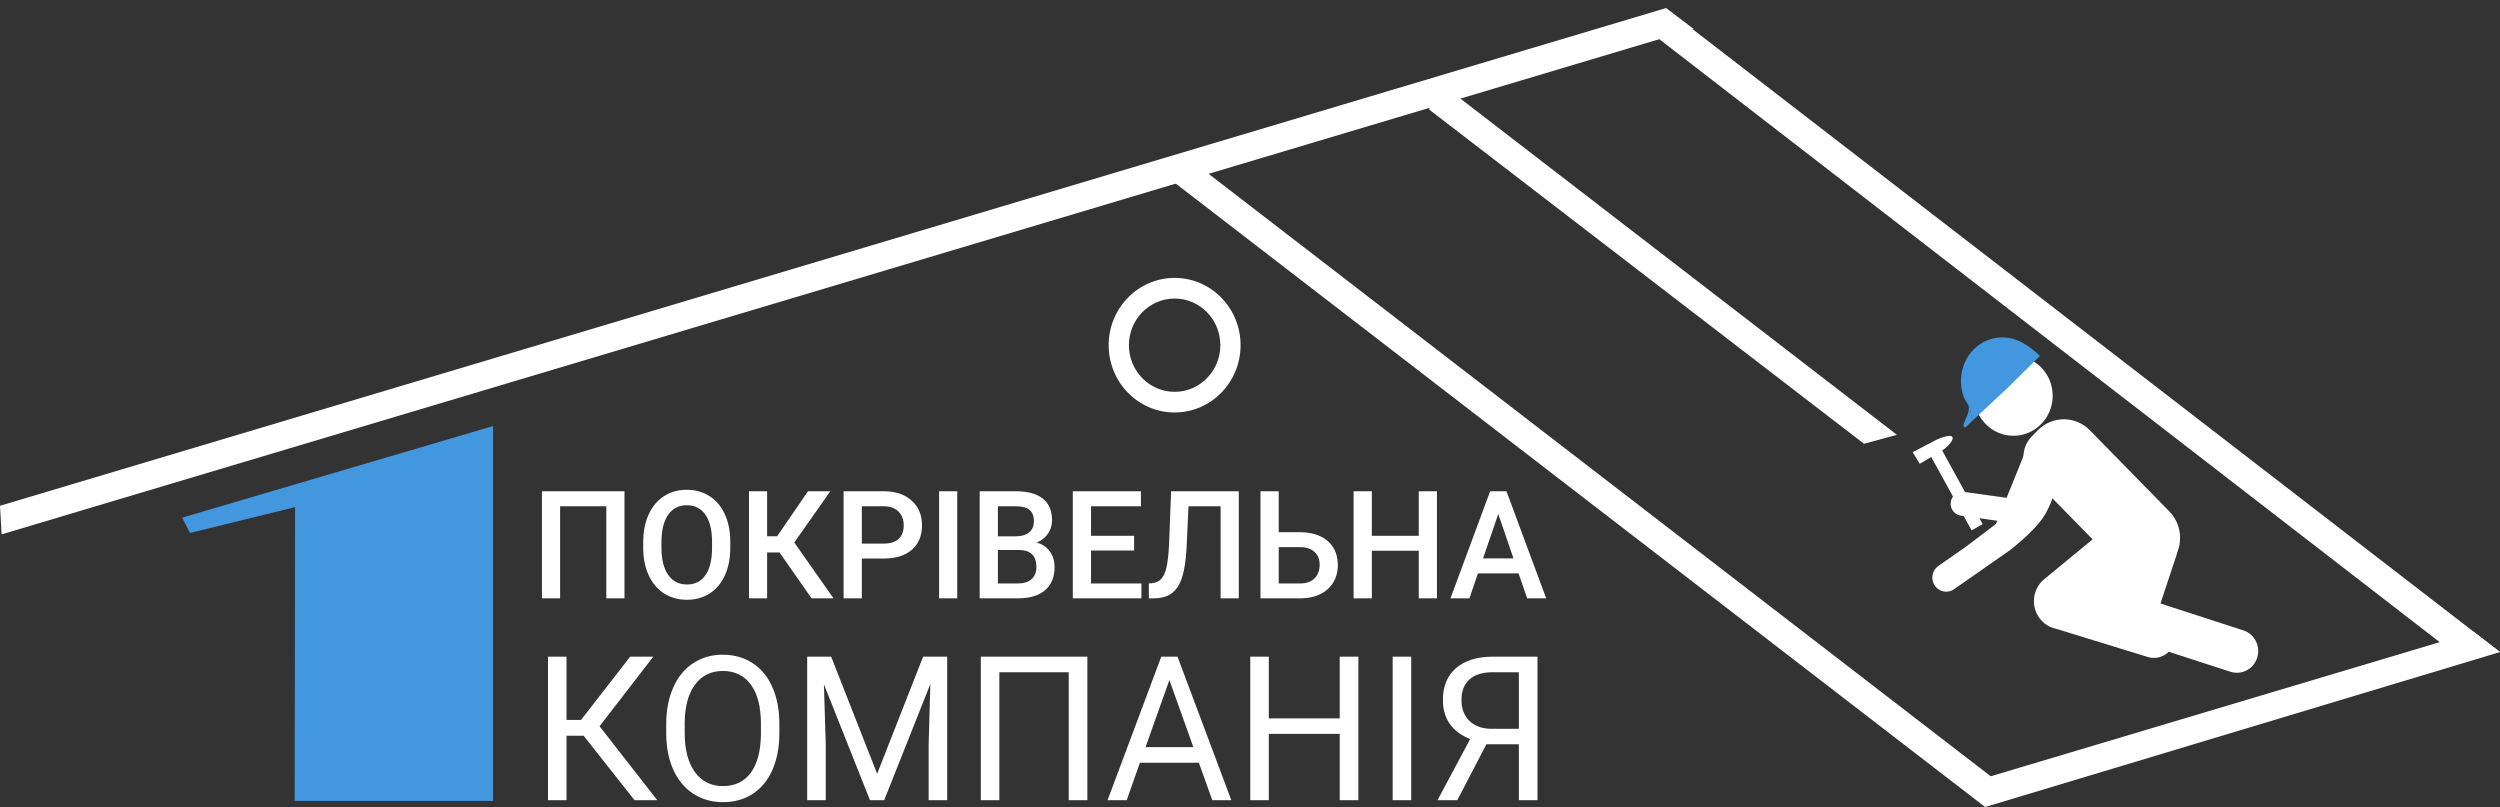 <svg width="161" height="52" viewBox="0 0 161 52" fill="none" xmlns="http://www.w3.org/2000/svg">
<rect x="0" y="0" width="161" height="52" fill="#333333" stroke="none"/>
<g clip-path="url(#clip0_269:227)">
<path d="M19.002 32.659L12.235 34.323L11.731 33.337L31.755 27.437V51.58H18.977L19.002 32.659Z" fill="#4397DE"/>
<path d="M79.893 22.23C79.893 24.623 77.992 26.563 75.646 26.563C73.3 26.563 71.398 24.623 71.398 22.23C71.398 19.837 73.3 17.897 75.646 17.897C77.992 17.897 79.893 19.837 79.893 22.23ZM72.702 22.23C72.702 23.889 74.02 25.234 75.646 25.234C77.272 25.234 78.59 23.889 78.59 22.23C78.59 20.571 77.272 19.226 75.646 19.226C74.02 19.226 72.702 20.571 72.702 22.23Z" fill="white"/>
<path d="M0.104 34.413L109.068 1.863L107.297 0.518L0 32.571L0.104 34.413Z" fill="white"/>
<path d="M127.841 51.973L161 41.992L159.315 40.698L127.736 50.131L127.841 51.973Z" fill="white"/>
<path d="M128.58 50.283L76.073 9.838L75.33 11.523L127.836 51.967L128.58 50.283Z" fill="white"/>
<path d="M122.16 28.002L92.772 5.365L92.029 7.049L120.042 28.579L122.16 28.002Z" fill="white"/>
<path d="M161 41.992L107.3 0.563L106.528 2.268L158.269 42.245L161 41.992Z" fill="white"/>
<path d="M129.664 28.064C131.061 28.064 132.193 26.909 132.193 25.484C132.193 24.06 131.061 22.905 129.664 22.905C128.268 22.905 127.136 24.06 127.136 25.484C127.136 26.909 128.268 28.064 129.664 28.064Z" fill="white"/>
<path d="M131.367 22.928C131.128 22.642 130.502 22.202 130.179 22.032C129.857 21.863 129.507 21.761 129.15 21.733C128.793 21.706 128.437 21.752 128.1 21.87C127.763 21.988 127.453 22.175 127.187 22.421C126.921 22.667 126.705 22.967 126.551 23.303C126.397 23.639 126.308 24.005 126.289 24.381C126.27 24.756 126.321 25.134 126.44 25.491C126.493 25.65 126.621 25.873 126.768 26.097C126.771 26.101 126.766 26.093 126.768 26.097C126.954 26.378 126.873 26.779 127.086 27.039C127.877 26.308 129.323 24.947 129.323 24.947L131.367 22.928Z" fill="#4397DE"/>
<path d="M126.571 27.531L127.086 27.039C126.873 26.779 126.954 26.378 126.768 26.097C126.932 26.758 126.163 27.423 126.571 27.531Z" fill="#4397DE"/>
<path d="M129.99 32.168L126.481 31.677C126.067 31.619 125.685 31.914 125.628 32.337C125.571 32.76 125.861 33.149 126.275 33.207L129.784 33.699C130.199 33.757 130.581 33.461 130.638 33.038C130.694 32.616 130.405 32.226 129.99 32.168Z" fill="white"/>
<path d="M131.233 27.71C132.159 26.766 133.66 26.766 134.586 27.71L139.703 32.931C140.629 33.875 140.629 35.407 139.703 36.351L138.026 38.062L137.732 37.762L130.844 30.734C130.133 30.009 130.133 28.833 130.844 28.108L131.233 27.71Z" fill="white"/>
<path fill-rule="evenodd" clip-rule="evenodd" d="M132.792 30.127L130.466 28.992L128.566 33.685C128.552 33.72 128.53 33.75 128.5 33.772L126.62 35.198L124.83 36.447C124.424 36.73 124.32 37.295 124.598 37.71C124.826 38.049 125.24 38.182 125.605 38.062L125.612 38.071L125.648 38.047C125.713 38.022 125.776 37.989 125.836 37.947L129.274 35.548C129.283 35.542 129.291 35.536 129.3 35.529L129.354 35.492C129.354 35.492 130.902 34.337 131.579 33.325C132.319 32.219 132.792 30.127 132.792 30.127Z" fill="white"/>
<path d="M125.008 28.889L124.298 29.296L126.972 34.158L127.682 33.751L125.008 28.889Z" fill="white"/>
<path d="M123.177 29.118L124.695 28.326C124.695 28.326 125.645 27.883 125.741 28.159C125.837 28.436 125.185 28.94 125.185 28.94L123.632 29.87L123.177 29.118Z" fill="white"/>
<path fill-rule="evenodd" clip-rule="evenodd" d="M136.352 40.9C136.419 40.933 136.488 40.962 136.56 40.986C136.653 41.018 136.747 41.042 136.84 41.058L143.643 43.262C144.365 43.495 145.135 43.088 145.365 42.352C145.594 41.616 145.195 40.829 144.473 40.596L139.135 38.866L140.139 35.833C140.452 34.885 139.954 33.858 139.025 33.538C138.097 33.218 137.09 33.727 136.776 34.674L135.622 38.161C135.312 38.326 135.063 38.611 134.949 38.978C134.72 39.714 135.119 40.5 135.841 40.734L136.352 40.9Z" fill="white"/>
<path fill-rule="evenodd" clip-rule="evenodd" d="M135.736 38.594L137.107 37.465C137.871 36.835 137.99 35.694 137.373 34.914L137.373 34.914C136.757 34.135 135.637 34.013 134.874 34.642L131.644 37.303C130.881 37.932 130.761 39.074 131.378 39.853L131.378 39.853C131.649 40.196 132.017 40.411 132.41 40.492L138.313 42.31C139.037 42.533 139.802 42.115 140.021 41.375C140.24 40.636 139.83 39.855 139.105 39.632L135.736 38.594Z" fill="white"/>
<path d="M40.216 38.532H39.047V32.603H36.071V38.532H34.902V31.637H40.216V38.532ZM47.03 35.264C47.03 35.94 46.916 36.533 46.687 37.045C46.458 37.553 46.13 37.944 45.703 38.219C45.279 38.49 44.79 38.626 44.236 38.626C43.688 38.626 43.2 38.49 42.769 38.219C42.342 37.944 42.011 37.554 41.776 37.049C41.544 36.544 41.426 35.962 41.423 35.302V34.914C41.423 34.241 41.539 33.648 41.771 33.133C42.007 32.618 42.336 32.225 42.76 31.954C43.187 31.679 43.676 31.542 44.227 31.542C44.778 31.542 45.265 31.678 45.689 31.949C46.116 32.218 46.446 32.606 46.678 33.114C46.91 33.619 47.027 34.208 47.03 34.88V35.264ZM45.856 34.904C45.856 34.14 45.714 33.555 45.429 33.147C45.148 32.74 44.747 32.536 44.227 32.536C43.719 32.536 43.322 32.74 43.034 33.147C42.749 33.551 42.604 34.124 42.598 34.866V35.264C42.598 36.022 42.742 36.607 43.029 37.021C43.32 37.435 43.722 37.641 44.236 37.641C44.756 37.641 45.155 37.439 45.434 37.035C45.715 36.631 45.856 36.041 45.856 35.264V34.904ZM50.201 35.577H49.402V38.532H48.233V31.637H49.402V34.535H50.047L52.034 31.637H53.473L51.152 34.937L53.678 38.532H52.266L50.201 35.577ZM55.502 35.97V38.532H54.327V31.637H56.913C57.668 31.637 58.267 31.837 58.709 32.238C59.155 32.639 59.377 33.169 59.377 33.829C59.377 34.505 59.159 35.03 58.723 35.406C58.29 35.782 57.682 35.97 56.899 35.97H55.502ZM55.502 35.008H56.913C57.331 35.008 57.649 34.909 57.869 34.71C58.089 34.508 58.199 34.217 58.199 33.839C58.199 33.466 58.087 33.169 57.864 32.948C57.642 32.724 57.335 32.609 56.945 32.603H55.502V35.008ZM61.647 38.532H60.478V31.637H61.647V38.532ZM63.091 38.532V31.637H65.407C66.171 31.637 66.753 31.793 67.152 32.105C67.552 32.418 67.751 32.884 67.751 33.502C67.751 33.818 67.668 34.102 67.501 34.355C67.333 34.607 67.089 34.803 66.767 34.942C67.132 35.043 67.414 35.234 67.612 35.515C67.813 35.793 67.914 36.128 67.914 36.519C67.914 37.166 67.709 37.663 67.301 38.011C66.895 38.358 66.314 38.532 65.556 38.532H63.091ZM64.265 35.42V37.575H65.57C65.938 37.575 66.226 37.482 66.433 37.295C66.64 37.109 66.744 36.85 66.744 36.519C66.744 35.802 66.385 35.436 65.667 35.42H64.265ZM64.265 34.539H65.416C65.782 34.539 66.066 34.456 66.27 34.289C66.478 34.118 66.582 33.878 66.582 33.569C66.582 33.228 66.486 32.982 66.294 32.83C66.105 32.678 65.809 32.603 65.407 32.603H64.265V34.539ZM73.038 35.453H70.262V37.575H73.507V38.532H69.088V31.637H73.475V32.603H70.262V34.506H73.038V35.453ZM79.778 31.637V38.532H78.608V32.603H76.538L76.417 35.269C76.371 36.102 76.27 36.749 76.116 37.21C75.964 37.668 75.743 38.003 75.452 38.214C75.161 38.426 74.771 38.532 74.282 38.532H73.985V37.575L74.171 37.561C74.44 37.535 74.647 37.439 74.793 37.272C74.941 37.105 75.053 36.852 75.127 36.514C75.204 36.173 75.258 35.673 75.289 35.013L75.419 31.637H79.778ZM82.35 34.274H83.733C84.228 34.274 84.659 34.361 85.028 34.535C85.396 34.709 85.676 34.955 85.868 35.273C86.06 35.592 86.156 35.962 86.156 36.382C86.156 37.026 85.941 37.543 85.51 37.935C85.084 38.327 84.5 38.525 83.761 38.532H81.175V31.637H82.35V34.274ZM82.35 35.236V37.575H83.728C84.124 37.575 84.432 37.466 84.652 37.248C84.874 37.027 84.986 36.735 84.986 36.372C84.986 36.025 84.878 35.75 84.661 35.548C84.445 35.346 84.144 35.242 83.761 35.236H82.35ZM92.538 38.532H91.368V35.468H88.347V38.532H87.172V31.637H88.347V34.506H91.368V31.637H92.538V38.532ZM97.797 36.926H95.179L94.632 38.532H93.411L95.964 31.637H97.017L99.575 38.532H98.35L97.797 36.926ZM95.509 35.96H97.468L96.488 33.1L95.509 35.96ZM37.586 47.38H36.484V51.532H35.29V42.289H36.484V46.365H37.417L40.584 42.289H42.072L38.612 46.771L42.327 51.532H40.864L37.586 47.38ZM50.191 47.209C50.191 48.114 50.042 48.906 49.743 49.583C49.444 50.256 49.022 50.77 48.474 51.125C47.926 51.481 47.288 51.658 46.557 51.658C45.844 51.658 45.212 51.481 44.66 51.125C44.108 50.766 43.679 50.256 43.372 49.596C43.069 48.931 42.914 48.163 42.905 47.291V46.625C42.905 45.736 43.057 44.951 43.36 44.27C43.662 43.589 44.09 43.068 44.641 42.708C45.197 42.344 45.832 42.163 46.545 42.163C47.271 42.163 47.91 42.342 48.461 42.702C49.017 43.057 49.444 43.576 49.743 44.257C50.042 44.934 50.191 45.724 50.191 46.625V47.209ZM49.003 46.612C49.003 45.516 48.787 44.676 48.356 44.092C47.924 43.504 47.321 43.21 46.545 43.21C45.79 43.21 45.195 43.504 44.759 44.092C44.328 44.676 44.106 45.489 44.094 46.53V47.209C44.094 48.271 44.311 49.107 44.747 49.716C45.187 50.321 45.79 50.624 46.557 50.624C47.329 50.624 47.926 50.338 48.349 49.767C48.773 49.191 48.99 48.368 49.003 47.298V46.612ZM53.526 42.289L56.488 49.83L59.449 42.289H60.999V51.532H59.804V47.932L59.916 44.048L56.942 51.532H56.027L53.059 44.067L53.178 47.932V51.532H51.983V42.289H53.526ZM70.026 51.532H68.826V43.292H64.358V51.532H63.164V42.289H70.026V51.532ZM77.207 49.12H73.411L72.559 51.532H71.327L74.786 42.289H75.832L79.297 51.532H78.072L77.207 49.12ZM73.772 48.117H76.852L75.309 43.794L73.772 48.117ZM87.479 51.532H86.278V47.26H81.711V51.532H80.517V42.289H81.711V46.263H86.278V42.289H87.479V51.532ZM90.882 51.532H89.688V42.289H90.882V51.532ZM97.814 51.532V47.932H95.723L93.85 51.532H92.575L94.678 47.596C93.508 47.126 92.923 46.286 92.923 45.076C92.923 44.196 93.205 43.512 93.769 43.026C94.338 42.535 95.126 42.289 96.134 42.289H99.014V51.532H97.814ZM94.118 45.076C94.118 45.635 94.288 46.083 94.628 46.422C94.972 46.76 95.449 46.932 96.059 46.936H97.814V43.292H96.115C95.468 43.292 94.972 43.449 94.628 43.762C94.288 44.075 94.118 44.513 94.118 45.076Z" fill="white"/>
</g>
<defs>
<clipPath id="clip0_269:227">
<rect width="161" height="52" fill="white"/>
</clipPath>
</defs>
</svg>
